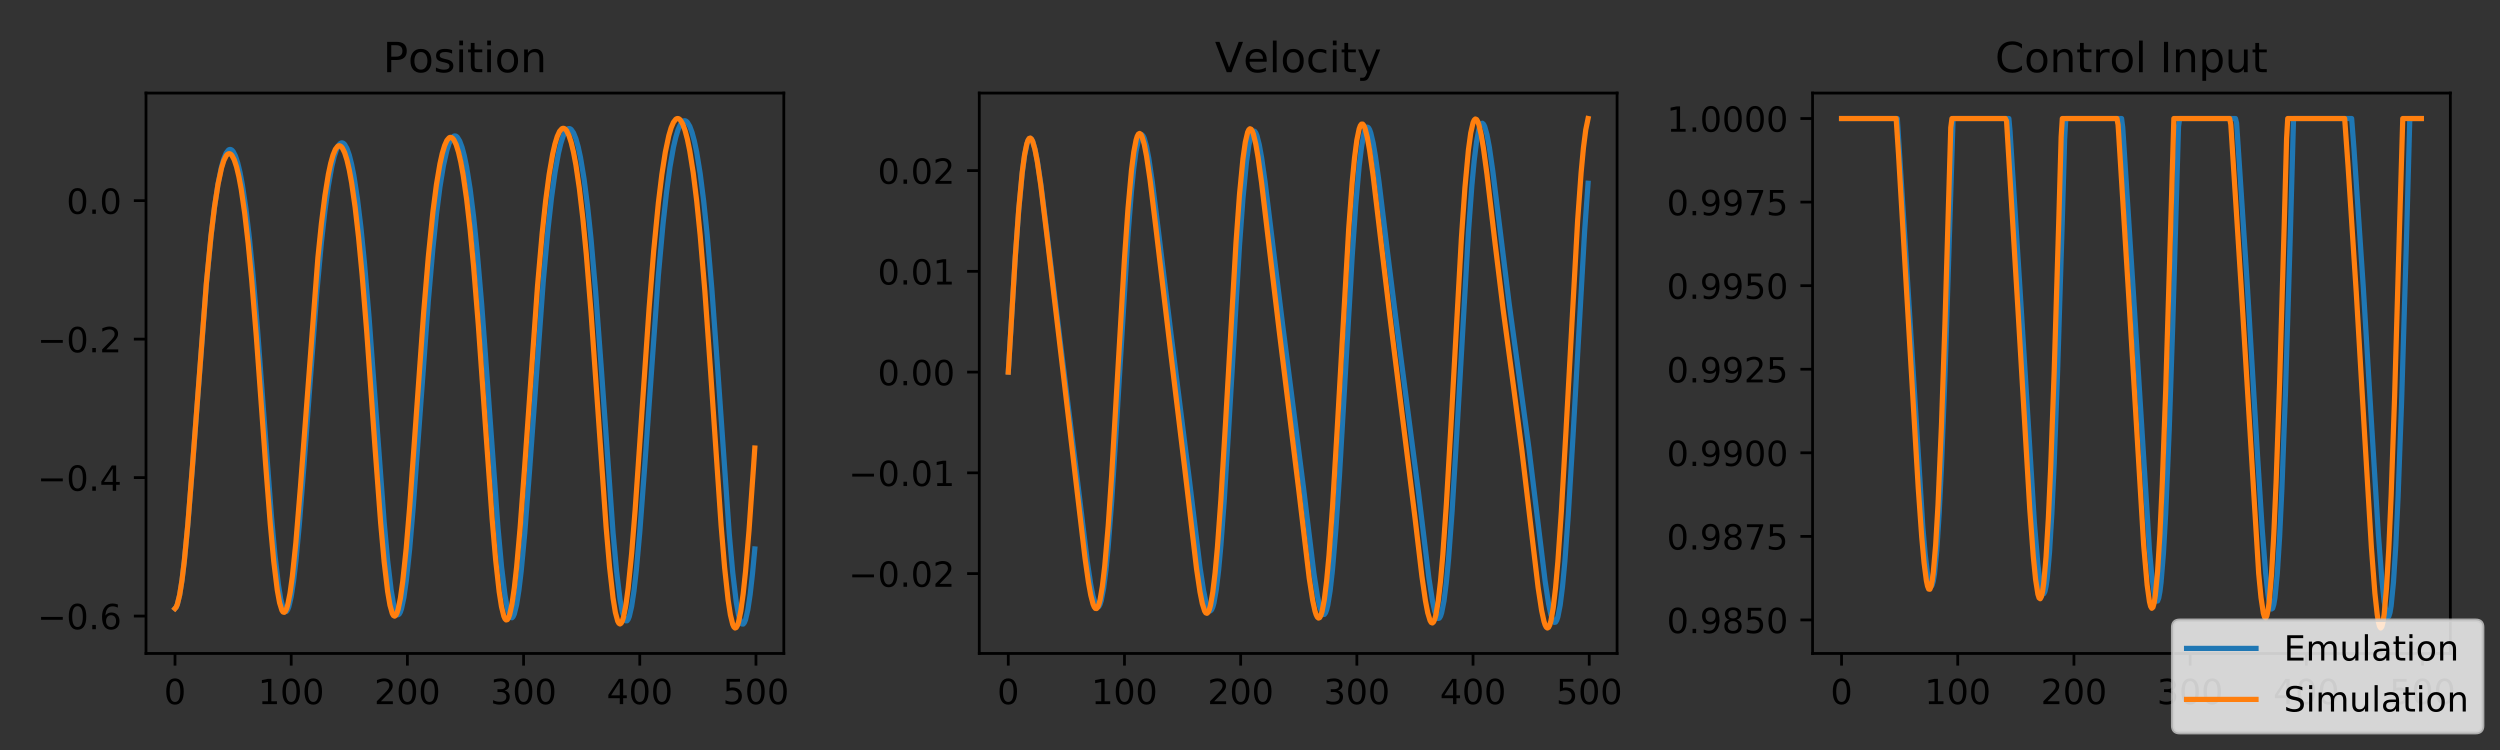 <?xml version="1.0" encoding="utf-8" standalone="no"?>
<!DOCTYPE svg PUBLIC "-//W3C//DTD SVG 1.1//EN"
  "http://www.w3.org/Graphics/SVG/1.1/DTD/svg11.dtd">
<!-- Created with matplotlib (http://matplotlib.org/) -->
<svg height="216pt" version="1.1" viewBox="0 0 720 216" width="720pt" xmlns="http://www.w3.org/2000/svg" xmlns:xlink="http://www.w3.org/1999/xlink">
 <rect x="0" y="0" width="720" height="216" fill="#333333" stroke="none"/>
 <defs>
  <style type="text/css">
*{stroke-linecap:butt;stroke-linejoin:round;}
  </style>
 </defs>
 <g id="figure_1">
  <g id="patch_1">
   <path d="M 0 216 
L 720 216 
L 720 0 
L 0 0 
z
" style="fill:none;"/>
  </g>
  <g id="axes_1">
   <g id="patch_2">
    <path d="M 42.05 188.2 
L 225.733 188.2 
L 225.733 26.8 
L 42.05 26.8 
z
" style="fill:none;"/>
   </g>
   <g id="matplotlib.axis_1">
    <g id="xtick_1">
     <g id="line2d_1">
      <defs>
       <path d="M 0 0 
L 0 3.5 
" id="m85a6bd5f88" style="stroke:#000000;stroke-width:0.8;"/>
      </defs>
      <g>
       <use style="stroke:#000000;stroke-width:0.8;" x="50.399" xlink:href="#m85a6bd5f88" y="188.2"/>
      </g>
     </g>
     <g id="text_1">
      <!-- 0 -->
      <defs>
       <path d="M 31.781 66.406 
Q 24.172 66.406 20.328 58.906 
Q 16.5 51.422 16.5 36.375 
Q 16.5 21.391 20.328 13.891 
Q 24.172 6.391 31.781 6.391 
Q 39.453 6.391 43.281 13.891 
Q 47.125 21.391 47.125 36.375 
Q 47.125 51.422 43.281 58.906 
Q 39.453 66.406 31.781 66.406 
z
M 31.781 74.219 
Q 44.047 74.219 50.516 64.516 
Q 56.984 54.828 56.984 36.375 
Q 56.984 17.969 50.516 8.266 
Q 44.047 -1.422 31.781 -1.422 
Q 19.531 -1.422 13.062 8.266 
Q 6.594 17.969 6.594 36.375 
Q 6.594 54.828 13.062 64.516 
Q 19.531 74.219 31.781 74.219 
z
" id="DejaVuSans-30"/>
      </defs>
      <g transform="translate(47.218 202.798)scale(0.1 -0.1)">
       <use xlink:href="#DejaVuSans-30"/>
      </g>
     </g>
    </g>
    <g id="xtick_2">
     <g id="line2d_2">
      <g>
       <use style="stroke:#000000;stroke-width:0.8;" x="83.863" xlink:href="#m85a6bd5f88" y="188.2"/>
      </g>
     </g>
     <g id="text_2">
      <!-- 100 -->
      <defs>
       <path d="M 12.406 8.297 
L 28.516 8.297 
L 28.516 63.922 
L 10.984 60.406 
L 10.984 69.391 
L 28.422 72.906 
L 38.281 72.906 
L 38.281 8.297 
L 54.391 8.297 
L 54.391 0 
L 12.406 0 
z
" id="DejaVuSans-31"/>
      </defs>
      <g transform="translate(74.319 202.798)scale(0.1 -0.1)">
       <use xlink:href="#DejaVuSans-31"/>
       <use x="63.623" xlink:href="#DejaVuSans-30"/>
       <use x="127.246" xlink:href="#DejaVuSans-30"/>
      </g>
     </g>
    </g>
    <g id="xtick_3">
     <g id="line2d_3">
      <g>
       <use style="stroke:#000000;stroke-width:0.8;" x="117.327" xlink:href="#m85a6bd5f88" y="188.2"/>
      </g>
     </g>
     <g id="text_3">
      <!-- 200 -->
      <defs>
       <path d="M 19.188 8.297 
L 53.609 8.297 
L 53.609 0 
L 7.328 0 
L 7.328 8.297 
Q 12.938 14.109 22.625 23.891 
Q 32.328 33.688 34.812 36.531 
Q 39.547 41.844 41.422 45.531 
Q 43.312 49.219 43.312 52.781 
Q 43.312 58.594 39.234 62.25 
Q 35.156 65.922 28.609 65.922 
Q 23.969 65.922 18.812 64.312 
Q 13.672 62.703 7.812 59.422 
L 7.812 69.391 
Q 13.766 71.781 18.938 73 
Q 24.125 74.219 28.422 74.219 
Q 39.75 74.219 46.484 68.547 
Q 53.219 62.891 53.219 53.422 
Q 53.219 48.922 51.531 44.891 
Q 49.859 40.875 45.406 35.406 
Q 44.188 33.984 37.641 27.219 
Q 31.109 20.453 19.188 8.297 
z
" id="DejaVuSans-32"/>
      </defs>
      <g transform="translate(107.783 202.798)scale(0.1 -0.1)">
       <use xlink:href="#DejaVuSans-32"/>
       <use x="63.623" xlink:href="#DejaVuSans-30"/>
       <use x="127.246" xlink:href="#DejaVuSans-30"/>
      </g>
     </g>
    </g>
    <g id="xtick_4">
     <g id="line2d_4">
      <g>
       <use style="stroke:#000000;stroke-width:0.8;" x="150.791" xlink:href="#m85a6bd5f88" y="188.2"/>
      </g>
     </g>
     <g id="text_4">
      <!-- 300 -->
      <defs>
       <path d="M 40.578 39.312 
Q 47.656 37.797 51.625 33 
Q 55.609 28.219 55.609 21.188 
Q 55.609 10.406 48.188 4.484 
Q 40.766 -1.422 27.094 -1.422 
Q 22.516 -1.422 17.656 -0.516 
Q 12.797 0.391 7.625 2.203 
L 7.625 11.719 
Q 11.719 9.328 16.594 8.109 
Q 21.484 6.891 26.812 6.891 
Q 36.078 6.891 40.938 10.547 
Q 45.797 14.203 45.797 21.188 
Q 45.797 27.641 41.281 31.266 
Q 36.766 34.906 28.719 34.906 
L 20.219 34.906 
L 20.219 43.016 
L 29.109 43.016 
Q 36.375 43.016 40.234 45.922 
Q 44.094 48.828 44.094 54.297 
Q 44.094 59.906 40.109 62.906 
Q 36.141 65.922 28.719 65.922 
Q 24.656 65.922 20.016 65.031 
Q 15.375 64.156 9.812 62.312 
L 9.812 71.094 
Q 15.438 72.656 20.344 73.438 
Q 25.25 74.219 29.594 74.219 
Q 40.828 74.219 47.359 69.109 
Q 53.906 64.016 53.906 55.328 
Q 53.906 49.266 50.438 45.094 
Q 46.969 40.922 40.578 39.312 
z
" id="DejaVuSans-33"/>
      </defs>
      <g transform="translate(141.247 202.798)scale(0.1 -0.1)">
       <use xlink:href="#DejaVuSans-33"/>
       <use x="63.623" xlink:href="#DejaVuSans-30"/>
       <use x="127.246" xlink:href="#DejaVuSans-30"/>
      </g>
     </g>
    </g>
    <g id="xtick_5">
     <g id="line2d_5">
      <g>
       <use style="stroke:#000000;stroke-width:0.8;" x="184.255" xlink:href="#m85a6bd5f88" y="188.2"/>
      </g>
     </g>
     <g id="text_5">
      <!-- 400 -->
      <defs>
       <path d="M 37.797 64.312 
L 12.891 25.391 
L 37.797 25.391 
z
M 35.203 72.906 
L 47.609 72.906 
L 47.609 25.391 
L 58.016 25.391 
L 58.016 17.188 
L 47.609 17.188 
L 47.609 0 
L 37.797 0 
L 37.797 17.188 
L 4.891 17.188 
L 4.891 26.703 
z
" id="DejaVuSans-34"/>
      </defs>
      <g transform="translate(174.711 202.798)scale(0.1 -0.1)">
       <use xlink:href="#DejaVuSans-34"/>
       <use x="63.623" xlink:href="#DejaVuSans-30"/>
       <use x="127.246" xlink:href="#DejaVuSans-30"/>
      </g>
     </g>
    </g>
    <g id="xtick_6">
     <g id="line2d_6">
      <g>
       <use style="stroke:#000000;stroke-width:0.8;" x="217.719" xlink:href="#m85a6bd5f88" y="188.2"/>
      </g>
     </g>
     <g id="text_6">
      <!-- 500 -->
      <defs>
       <path d="M 10.797 72.906 
L 49.516 72.906 
L 49.516 64.594 
L 19.828 64.594 
L 19.828 46.734 
Q 21.969 47.469 24.109 47.828 
Q 26.266 48.188 28.422 48.188 
Q 40.625 48.188 47.75 41.5 
Q 54.891 34.812 54.891 23.391 
Q 54.891 11.625 47.562 5.094 
Q 40.234 -1.422 26.906 -1.422 
Q 22.312 -1.422 17.547 -0.641 
Q 12.797 0.141 7.719 1.703 
L 7.719 11.625 
Q 12.109 9.234 16.797 8.062 
Q 21.484 6.891 26.703 6.891 
Q 35.156 6.891 40.078 11.328 
Q 45.016 15.766 45.016 23.391 
Q 45.016 31 40.078 35.438 
Q 35.156 39.891 26.703 39.891 
Q 22.75 39.891 18.812 39.016 
Q 14.891 38.141 10.797 36.281 
z
" id="DejaVuSans-35"/>
      </defs>
      <g transform="translate(208.175 202.798)scale(0.1 -0.1)">
       <use xlink:href="#DejaVuSans-35"/>
       <use x="63.623" xlink:href="#DejaVuSans-30"/>
       <use x="127.246" xlink:href="#DejaVuSans-30"/>
      </g>
     </g>
    </g>
   </g>
   <g id="matplotlib.axis_2">
    <g id="ytick_1">
     <g id="line2d_7">
      <defs>
       <path d="M 0 0 
L -3.5 0 
" id="mce80f7d65c" style="stroke:#000000;stroke-width:0.8;"/>
      </defs>
      <g>
       <use style="stroke:#000000;stroke-width:0.8;" x="42.05" xlink:href="#mce80f7d65c" y="177.421"/>
      </g>
     </g>
     <g id="text_7">
      <!-- −0.6 -->
      <defs>
       <path d="M 10.594 35.5 
L 73.188 35.5 
L 73.188 27.203 
L 10.594 27.203 
z
" id="DejaVuSans-2212"/>
       <path d="M 10.688 12.406 
L 21 12.406 
L 21 0 
L 10.688 0 
z
" id="DejaVuSans-2e"/>
       <path d="M 33.016 40.375 
Q 26.375 40.375 22.484 35.828 
Q 18.609 31.297 18.609 23.391 
Q 18.609 15.531 22.484 10.953 
Q 26.375 6.391 33.016 6.391 
Q 39.656 6.391 43.531 10.953 
Q 47.406 15.531 47.406 23.391 
Q 47.406 31.297 43.531 35.828 
Q 39.656 40.375 33.016 40.375 
z
M 52.594 71.297 
L 52.594 62.312 
Q 48.875 64.062 45.094 64.984 
Q 41.312 65.922 37.594 65.922 
Q 27.828 65.922 22.672 59.328 
Q 17.531 52.734 16.797 39.406 
Q 19.672 43.656 24.016 45.922 
Q 28.375 48.188 33.594 48.188 
Q 44.578 48.188 50.953 41.516 
Q 57.328 34.859 57.328 23.391 
Q 57.328 12.156 50.688 5.359 
Q 44.047 -1.422 33.016 -1.422 
Q 20.359 -1.422 13.672 8.266 
Q 6.984 17.969 6.984 36.375 
Q 6.984 53.656 15.188 63.938 
Q 23.391 74.219 37.203 74.219 
Q 40.922 74.219 44.703 73.484 
Q 48.484 72.75 52.594 71.297 
z
" id="DejaVuSans-36"/>
      </defs>
      <g transform="translate(10.767 181.221)scale(0.1 -0.1)">
       <use xlink:href="#DejaVuSans-2212"/>
       <use x="83.789" xlink:href="#DejaVuSans-30"/>
       <use x="147.412" xlink:href="#DejaVuSans-2e"/>
       <use x="179.199" xlink:href="#DejaVuSans-36"/>
      </g>
     </g>
    </g>
    <g id="ytick_2">
     <g id="line2d_8">
      <g>
       <use style="stroke:#000000;stroke-width:0.8;" x="42.05" xlink:href="#mce80f7d65c" y="137.542"/>
      </g>
     </g>
     <g id="text_8">
      <!-- −0.4 -->
      <g transform="translate(10.767 141.342)scale(0.1 -0.1)">
       <use xlink:href="#DejaVuSans-2212"/>
       <use x="83.789" xlink:href="#DejaVuSans-30"/>
       <use x="147.412" xlink:href="#DejaVuSans-2e"/>
       <use x="179.199" xlink:href="#DejaVuSans-34"/>
      </g>
     </g>
    </g>
    <g id="ytick_3">
     <g id="line2d_9">
      <g>
       <use style="stroke:#000000;stroke-width:0.8;" x="42.05" xlink:href="#mce80f7d65c" y="97.663"/>
      </g>
     </g>
     <g id="text_9">
      <!-- −0.2 -->
      <g transform="translate(10.767 101.463)scale(0.1 -0.1)">
       <use xlink:href="#DejaVuSans-2212"/>
       <use x="83.789" xlink:href="#DejaVuSans-30"/>
       <use x="147.412" xlink:href="#DejaVuSans-2e"/>
       <use x="179.199" xlink:href="#DejaVuSans-32"/>
      </g>
     </g>
    </g>
    <g id="ytick_4">
     <g id="line2d_10">
      <g>
       <use style="stroke:#000000;stroke-width:0.8;" x="42.05" xlink:href="#mce80f7d65c" y="57.785"/>
      </g>
     </g>
     <g id="text_10">
      <!-- 0.0 -->
      <g transform="translate(19.147 61.584)scale(0.1 -0.1)">
       <use xlink:href="#DejaVuSans-30"/>
       <use x="63.623" xlink:href="#DejaVuSans-2e"/>
       <use x="95.41" xlink:href="#DejaVuSans-30"/>
      </g>
     </g>
    </g>
   </g>
   <g id="line2d_11">
    <path clip-path="url(#p7e28afdf21)" d="M 50.399 175.254 
L 50.734 174.861 
L 51.069 174.078 
L 51.738 171.371 
L 52.407 167.213 
L 53.076 161.727 
L 54.08 151.357 
L 55.419 134.639 
L 59.434 81.918 
L 60.773 68.1 
L 61.777 59.684 
L 62.781 53.006 
L 63.785 48.06 
L 64.454 45.707 
L 65.123 44.096 
L 65.793 43.215 
L 66.127 43.046 
L 66.462 43.057 
L 66.797 43.25 
L 67.131 43.623 
L 67.8 44.916 
L 68.47 46.945 
L 69.139 49.722 
L 69.808 53.26 
L 70.812 60.017 
L 71.816 68.525 
L 72.82 78.738 
L 74.159 94.737 
L 76.166 121.983 
L 78.174 148.667 
L 79.178 159.795 
L 80.182 168.427 
L 80.851 172.511 
L 81.521 175.11 
L 81.855 175.828 
L 82.19 176.149 
L 82.525 176.072 
L 82.859 175.596 
L 83.194 174.726 
L 83.863 171.83 
L 84.532 167.47 
L 85.202 161.774 
L 86.206 151.09 
L 87.544 133.984 
L 91.225 84.468 
L 92.564 69.844 
L 93.568 60.795 
L 94.572 53.482 
L 95.576 47.901 
L 96.245 45.125 
L 96.914 43.088 
L 97.583 41.774 
L 97.918 41.385 
L 98.253 41.174 
L 98.587 41.14 
L 98.922 41.283 
L 99.257 41.603 
L 99.926 42.781 
L 100.595 44.682 
L 101.264 47.32 
L 101.934 50.708 
L 102.938 57.228 
L 103.941 65.499 
L 104.945 75.498 
L 106.284 91.311 
L 108.292 118.696 
L 110.634 150.342 
L 111.638 161.422 
L 112.642 169.901 
L 113.311 173.828 
L 113.981 176.233 
L 114.315 176.84 
L 114.65 177.044 
L 114.985 176.844 
L 115.319 176.239 
L 115.654 175.235 
L 116.323 172.061 
L 116.992 167.417 
L 117.996 158.002 
L 119 146.197 
L 120.673 123.373 
L 123.351 86.757 
L 124.689 71.407 
L 125.693 61.786 
L 126.697 53.896 
L 127.701 47.74 
L 128.705 43.278 
L 129.374 41.215 
L 130.043 39.86 
L 130.713 39.204 
L 131.047 39.136 
L 131.382 39.242 
L 131.717 39.521 
L 132.386 40.604 
L 133.055 42.395 
L 133.724 44.909 
L 134.394 48.161 
L 135.398 54.46 
L 136.401 62.503 
L 137.405 72.29 
L 138.744 87.899 
L 140.417 110.585 
L 143.429 152.09 
L 144.433 163.101 
L 145.437 171.404 
L 146.106 175.156 
L 146.775 177.349 
L 147.11 177.838 
L 147.445 177.916 
L 147.779 177.583 
L 148.114 176.841 
L 148.783 174.155 
L 149.452 169.936 
L 150.122 164.31 
L 151.126 153.596 
L 152.464 136.193 
L 156.48 80.792 
L 157.818 66.107 
L 158.822 57.062 
L 159.826 49.757 
L 160.83 44.164 
L 161.499 41.356 
L 162.169 39.257 
L 162.838 37.852 
L 163.507 37.129 
L 163.842 37.021 
L 164.176 37.082 
L 164.511 37.312 
L 165.18 38.282 
L 165.85 39.941 
L 166.519 42.305 
L 167.188 45.392 
L 168.192 51.419 
L 169.196 59.174 
L 170.2 68.681 
L 171.539 83.986 
L 173.212 106.577 
L 176.558 153.412 
L 177.562 164.435 
L 178.566 172.662 
L 179.235 176.319 
L 179.905 178.382 
L 180.239 178.795 
L 180.574 178.791 
L 180.908 178.369 
L 181.243 177.532 
L 181.912 174.642 
L 182.582 170.206 
L 183.251 164.355 
L 184.255 153.304 
L 185.593 135.485 
L 189.609 79.332 
L 190.948 64.539 
L 191.952 55.429 
L 192.955 48.056 
L 193.959 42.381 
L 194.629 39.501 
L 195.298 37.316 
L 195.967 35.808 
L 196.636 34.963 
L 196.971 34.787 
L 197.306 34.775 
L 197.64 34.927 
L 197.975 35.242 
L 198.644 36.37 
L 199.314 38.169 
L 199.983 40.658 
L 200.652 43.858 
L 201.656 50.042 
L 202.66 57.944 
L 203.664 67.599 
L 205.002 83.116 
L 206.676 106.029 
L 210.022 153.663 
L 211.026 164.916 
L 212.03 173.343 
L 212.699 177.109 
L 213.368 179.259 
L 213.703 179.707 
L 214.038 179.731 
L 214.372 179.33 
L 214.707 178.508 
L 215.376 175.626 
L 216.046 171.169 
L 216.715 165.27 
L 217.384 158.099 
L 217.384 158.099 
" style="fill:none;stroke:#1f77b4;stroke-linecap:square;stroke-width:1.5;"/>
   </g>
   <g id="line2d_12">
    <path clip-path="url(#p7e28afdf21)" d="M 50.399 175.254 
L 50.734 174.857 
L 51.069 174.067 
L 51.738 171.333 
L 52.407 167.131 
L 53.076 161.588 
L 54.08 151.129 
L 55.419 134.301 
L 59.434 81.524 
L 60.773 67.838 
L 61.777 59.581 
L 62.781 53.113 
L 63.785 48.427 
L 64.454 46.277 
L 65.123 44.896 
L 65.458 44.49 
L 65.793 44.274 
L 66.127 44.248 
L 66.462 44.41 
L 66.797 44.762 
L 67.466 46.037 
L 68.135 48.081 
L 68.804 50.906 
L 69.474 54.523 
L 70.478 61.453 
L 71.481 70.186 
L 72.485 80.652 
L 73.824 96.965 
L 76.501 133.743 
L 77.84 150.932 
L 78.844 161.717 
L 79.847 169.883 
L 80.517 173.588 
L 81.186 175.766 
L 81.521 176.259 
L 81.855 176.349 
L 82.19 176.035 
L 82.525 175.318 
L 82.859 174.204 
L 83.529 170.821 
L 84.198 165.987 
L 85.202 156.339 
L 86.54 140.051 
L 91.56 74.157 
L 92.564 64.392 
L 93.568 56.393 
L 94.572 50.184 
L 95.241 47.027 
L 95.91 44.642 
L 96.579 43.015 
L 97.249 42.138 
L 97.583 41.978 
L 97.918 42.003 
L 98.253 42.214 
L 98.587 42.61 
L 99.257 43.965 
L 99.926 46.078 
L 100.595 48.962 
L 101.264 52.631 
L 102.268 59.634 
L 103.272 68.445 
L 104.276 79.01 
L 105.615 95.513 
L 107.957 128.264 
L 109.63 150.627 
L 110.634 161.795 
L 111.638 170.338 
L 112.307 174.281 
L 112.977 176.676 
L 113.311 177.269 
L 113.646 177.45 
L 113.981 177.22 
L 114.315 176.578 
L 114.65 175.53 
L 115.319 172.25 
L 115.988 167.475 
L 116.992 157.833 
L 117.996 145.805 
L 119.67 122.641 
L 122.012 90.017 
L 123.351 74.009 
L 124.689 60.919 
L 125.693 53.174 
L 126.697 47.21 
L 127.366 44.203 
L 128.035 41.952 
L 128.705 40.442 
L 129.374 39.663 
L 129.709 39.545 
L 130.043 39.608 
L 130.378 39.852 
L 130.713 40.277 
L 131.382 41.677 
L 132.051 43.819 
L 132.72 46.72 
L 133.39 50.395 
L 134.394 57.398 
L 135.398 66.211 
L 136.401 76.8 
L 137.74 93.407 
L 139.748 121.82 
L 141.756 149.714 
L 142.76 161.374 
L 143.764 170.44 
L 144.433 174.729 
L 145.102 177.459 
L 145.437 178.211 
L 145.771 178.545 
L 146.106 178.459 
L 146.441 177.953 
L 146.775 177.031 
L 147.445 173.969 
L 148.114 169.361 
L 148.783 163.345 
L 149.787 152.083 
L 151.126 134.096 
L 154.807 82.353 
L 156.145 67.177 
L 157.149 57.806 
L 158.153 50.225 
L 159.157 44.407 
L 159.826 41.479 
L 160.495 39.289 
L 161.165 37.82 
L 161.834 37.06 
L 162.169 36.943 
L 162.503 37.002 
L 162.838 37.235 
L 163.173 37.645 
L 163.842 38.997 
L 164.511 41.07 
L 165.18 43.883 
L 165.85 47.455 
L 166.854 54.281 
L 167.858 62.912 
L 168.861 73.341 
L 170.2 89.837 
L 171.873 113.544 
L 174.55 151.694 
L 175.554 163.332 
L 176.558 172.245 
L 177.227 176.365 
L 177.897 178.876 
L 178.231 179.503 
L 178.566 179.703 
L 178.901 179.474 
L 179.235 178.817 
L 179.57 177.738 
L 180.239 174.348 
L 180.908 169.401 
L 181.912 159.395 
L 182.916 146.898 
L 184.589 122.813 
L 186.932 88.873 
L 188.27 72.186 
L 189.609 58.465 
L 190.613 50.254 
L 191.617 43.807 
L 192.621 39.054 
L 193.29 36.789 
L 193.959 35.224 
L 194.629 34.342 
L 194.963 34.155 
L 195.298 34.136 
L 195.633 34.286 
L 195.967 34.604 
L 196.636 35.75 
L 197.306 37.588 
L 197.975 40.136 
L 198.644 43.417 
L 199.648 49.766 
L 200.652 57.893 
L 201.656 67.831 
L 202.995 83.796 
L 204.668 107.292 
L 207.68 151.355 
L 208.683 163.4 
L 209.687 172.715 
L 210.357 177.088 
L 211.026 179.832 
L 211.361 180.565 
L 211.695 180.864 
L 212.03 180.725 
L 212.365 180.15 
L 212.699 179.143 
L 213.368 175.865 
L 214.038 170.986 
L 214.707 164.65 
L 215.711 152.839 
L 217.049 134.049 
L 217.384 129.03 
L 217.384 129.03 
" style="fill:none;stroke:#ff7f0e;stroke-linecap:square;stroke-width:1.5;"/>
   </g>
   <g id="patch_3">
    <path d="M 42.05 188.2 
L 42.05 26.8 
" style="fill:none;stroke:#000000;stroke-linecap:square;stroke-linejoin:miter;stroke-width:0.8;"/>
   </g>
   <g id="patch_4">
    <path d="M 225.733 188.2 
L 225.733 26.8 
" style="fill:none;stroke:#000000;stroke-linecap:square;stroke-linejoin:miter;stroke-width:0.8;"/>
   </g>
   <g id="patch_5">
    <path d="M 42.05 188.2 
L 225.733 188.2 
" style="fill:none;stroke:#000000;stroke-linecap:square;stroke-linejoin:miter;stroke-width:0.8;"/>
   </g>
   <g id="patch_6">
    <path d="M 42.05 26.8 
L 225.733 26.8 
" style="fill:none;stroke:#000000;stroke-linecap:square;stroke-linejoin:miter;stroke-width:0.8;"/>
   </g>
   <g id="text_11">
    <!-- Position -->
    <defs>
     <path d="M 19.672 64.797 
L 19.672 37.406 
L 32.078 37.406 
Q 38.969 37.406 42.719 40.969 
Q 46.484 44.531 46.484 51.125 
Q 46.484 57.672 42.719 61.234 
Q 38.969 64.797 32.078 64.797 
z
M 9.812 72.906 
L 32.078 72.906 
Q 44.344 72.906 50.609 67.359 
Q 56.891 61.812 56.891 51.125 
Q 56.891 40.328 50.609 34.812 
Q 44.344 29.297 32.078 29.297 
L 19.672 29.297 
L 19.672 0 
L 9.812 0 
z
" id="DejaVuSans-50"/>
     <path d="M 30.609 48.391 
Q 23.391 48.391 19.188 42.75 
Q 14.984 37.109 14.984 27.297 
Q 14.984 17.484 19.156 11.844 
Q 23.344 6.203 30.609 6.203 
Q 37.797 6.203 41.984 11.859 
Q 46.188 17.531 46.188 27.297 
Q 46.188 37.016 41.984 42.703 
Q 37.797 48.391 30.609 48.391 
z
M 30.609 56 
Q 42.328 56 49.016 48.375 
Q 55.719 40.766 55.719 27.297 
Q 55.719 13.875 49.016 6.219 
Q 42.328 -1.422 30.609 -1.422 
Q 18.844 -1.422 12.172 6.219 
Q 5.516 13.875 5.516 27.297 
Q 5.516 40.766 12.172 48.375 
Q 18.844 56 30.609 56 
z
" id="DejaVuSans-6f"/>
     <path d="M 44.281 53.078 
L 44.281 44.578 
Q 40.484 46.531 36.375 47.5 
Q 32.281 48.484 27.875 48.484 
Q 21.188 48.484 17.844 46.438 
Q 14.5 44.391 14.5 40.281 
Q 14.5 37.156 16.891 35.375 
Q 19.281 33.594 26.516 31.984 
L 29.594 31.297 
Q 39.156 29.25 43.188 25.516 
Q 47.219 21.781 47.219 15.094 
Q 47.219 7.469 41.188 3.016 
Q 35.156 -1.422 24.609 -1.422 
Q 20.219 -1.422 15.453 -0.562 
Q 10.688 0.297 5.422 2 
L 5.422 11.281 
Q 10.406 8.688 15.234 7.391 
Q 20.062 6.109 24.812 6.109 
Q 31.156 6.109 34.562 8.281 
Q 37.984 10.453 37.984 14.406 
Q 37.984 18.062 35.516 20.016 
Q 33.062 21.969 24.703 23.781 
L 21.578 24.516 
Q 13.234 26.266 9.516 29.906 
Q 5.812 33.547 5.812 39.891 
Q 5.812 47.609 11.281 51.797 
Q 16.75 56 26.812 56 
Q 31.781 56 36.172 55.266 
Q 40.578 54.547 44.281 53.078 
z
" id="DejaVuSans-73"/>
     <path d="M 9.422 54.688 
L 18.406 54.688 
L 18.406 0 
L 9.422 0 
z
M 9.422 75.984 
L 18.406 75.984 
L 18.406 64.594 
L 9.422 64.594 
z
" id="DejaVuSans-69"/>
     <path d="M 18.312 70.219 
L 18.312 54.688 
L 36.812 54.688 
L 36.812 47.703 
L 18.312 47.703 
L 18.312 18.016 
Q 18.312 11.328 20.141 9.422 
Q 21.969 7.516 27.594 7.516 
L 36.812 7.516 
L 36.812 0 
L 27.594 0 
Q 17.188 0 13.234 3.875 
Q 9.281 7.766 9.281 18.016 
L 9.281 47.703 
L 2.688 47.703 
L 2.688 54.688 
L 9.281 54.688 
L 9.281 70.219 
z
" id="DejaVuSans-74"/>
     <path d="M 54.891 33.016 
L 54.891 0 
L 45.906 0 
L 45.906 32.719 
Q 45.906 40.484 42.875 44.328 
Q 39.844 48.188 33.797 48.188 
Q 26.516 48.188 22.312 43.547 
Q 18.109 38.922 18.109 30.906 
L 18.109 0 
L 9.078 0 
L 9.078 54.688 
L 18.109 54.688 
L 18.109 46.188 
Q 21.344 51.125 25.703 53.562 
Q 30.078 56 35.797 56 
Q 45.219 56 50.047 50.172 
Q 54.891 44.344 54.891 33.016 
z
" id="DejaVuSans-6e"/>
    </defs>
    <g transform="translate(110.32 20.8)scale(0.12 -0.12)">
     <use xlink:href="#DejaVuSans-50"/>
     <use x="60.256" xlink:href="#DejaVuSans-6f"/>
     <use x="121.438" xlink:href="#DejaVuSans-73"/>
     <use x="173.537" xlink:href="#DejaVuSans-69"/>
     <use x="201.32" xlink:href="#DejaVuSans-74"/>
     <use x="240.529" xlink:href="#DejaVuSans-69"/>
     <use x="268.312" xlink:href="#DejaVuSans-6f"/>
     <use x="329.494" xlink:href="#DejaVuSans-6e"/>
    </g>
   </g>
  </g>
  <g id="axes_2">
   <g id="patch_7">
    <path d="M 282.033 188.2 
L 465.717 188.2 
L 465.717 26.8 
L 282.033 26.8 
z
" style="fill:none;"/>
   </g>
   <g id="matplotlib.axis_3">
    <g id="xtick_7">
     <g id="line2d_13">
      <g>
       <use style="stroke:#000000;stroke-width:0.8;" x="290.383" xlink:href="#m85a6bd5f88" y="188.2"/>
      </g>
     </g>
     <g id="text_12">
      <!-- 0 -->
      <g transform="translate(287.201 202.798)scale(0.1 -0.1)">
       <use xlink:href="#DejaVuSans-30"/>
      </g>
     </g>
    </g>
    <g id="xtick_8">
     <g id="line2d_14">
      <g>
       <use style="stroke:#000000;stroke-width:0.8;" x="323.846" xlink:href="#m85a6bd5f88" y="188.2"/>
      </g>
     </g>
     <g id="text_13">
      <!-- 100 -->
      <g transform="translate(314.303 202.798)scale(0.1 -0.1)">
       <use xlink:href="#DejaVuSans-31"/>
       <use x="63.623" xlink:href="#DejaVuSans-30"/>
       <use x="127.246" xlink:href="#DejaVuSans-30"/>
      </g>
     </g>
    </g>
    <g id="xtick_9">
     <g id="line2d_15">
      <g>
       <use style="stroke:#000000;stroke-width:0.8;" x="357.31" xlink:href="#m85a6bd5f88" y="188.2"/>
      </g>
     </g>
     <g id="text_14">
      <!-- 200 -->
      <g transform="translate(347.767 202.798)scale(0.1 -0.1)">
       <use xlink:href="#DejaVuSans-32"/>
       <use x="63.623" xlink:href="#DejaVuSans-30"/>
       <use x="127.246" xlink:href="#DejaVuSans-30"/>
      </g>
     </g>
    </g>
    <g id="xtick_10">
     <g id="line2d_16">
      <g>
       <use style="stroke:#000000;stroke-width:0.8;" x="390.774" xlink:href="#m85a6bd5f88" y="188.2"/>
      </g>
     </g>
     <g id="text_15">
      <!-- 300 -->
      <g transform="translate(381.231 202.798)scale(0.1 -0.1)">
       <use xlink:href="#DejaVuSans-33"/>
       <use x="63.623" xlink:href="#DejaVuSans-30"/>
       <use x="127.246" xlink:href="#DejaVuSans-30"/>
      </g>
     </g>
    </g>
    <g id="xtick_11">
     <g id="line2d_17">
      <g>
       <use style="stroke:#000000;stroke-width:0.8;" x="424.238" xlink:href="#m85a6bd5f88" y="188.2"/>
      </g>
     </g>
     <g id="text_16">
      <!-- 400 -->
      <g transform="translate(414.694 202.798)scale(0.1 -0.1)">
       <use xlink:href="#DejaVuSans-34"/>
       <use x="63.623" xlink:href="#DejaVuSans-30"/>
       <use x="127.246" xlink:href="#DejaVuSans-30"/>
      </g>
     </g>
    </g>
    <g id="xtick_12">
     <g id="line2d_18">
      <g>
       <use style="stroke:#000000;stroke-width:0.8;" x="457.702" xlink:href="#m85a6bd5f88" y="188.2"/>
      </g>
     </g>
     <g id="text_17">
      <!-- 500 -->
      <g transform="translate(448.158 202.798)scale(0.1 -0.1)">
       <use xlink:href="#DejaVuSans-35"/>
       <use x="63.623" xlink:href="#DejaVuSans-30"/>
       <use x="127.246" xlink:href="#DejaVuSans-30"/>
      </g>
     </g>
    </g>
   </g>
   <g id="matplotlib.axis_4">
    <g id="ytick_5">
     <g id="line2d_19">
      <g>
       <use style="stroke:#000000;stroke-width:0.8;" x="282.033" xlink:href="#mce80f7d65c" y="165.192"/>
      </g>
     </g>
     <g id="text_18">
      <!-- −0.02 -->
      <g transform="translate(244.388 168.991)scale(0.1 -0.1)">
       <use xlink:href="#DejaVuSans-2212"/>
       <use x="83.789" xlink:href="#DejaVuSans-30"/>
       <use x="147.412" xlink:href="#DejaVuSans-2e"/>
       <use x="179.199" xlink:href="#DejaVuSans-30"/>
       <use x="242.822" xlink:href="#DejaVuSans-32"/>
      </g>
     </g>
    </g>
    <g id="ytick_6">
     <g id="line2d_20">
      <g>
       <use style="stroke:#000000;stroke-width:0.8;" x="282.033" xlink:href="#mce80f7d65c" y="136.178"/>
      </g>
     </g>
     <g id="text_19">
      <!-- −0.01 -->
      <g transform="translate(244.388 139.977)scale(0.1 -0.1)">
       <use xlink:href="#DejaVuSans-2212"/>
       <use x="83.789" xlink:href="#DejaVuSans-30"/>
       <use x="147.412" xlink:href="#DejaVuSans-2e"/>
       <use x="179.199" xlink:href="#DejaVuSans-30"/>
       <use x="242.822" xlink:href="#DejaVuSans-31"/>
      </g>
     </g>
    </g>
    <g id="ytick_7">
     <g id="line2d_21">
      <g>
       <use style="stroke:#000000;stroke-width:0.8;" x="282.033" xlink:href="#mce80f7d65c" y="107.163"/>
      </g>
     </g>
     <g id="text_20">
      <!-- 0.00 -->
      <g transform="translate(252.768 110.963)scale(0.1 -0.1)">
       <use xlink:href="#DejaVuSans-30"/>
       <use x="63.623" xlink:href="#DejaVuSans-2e"/>
       <use x="95.41" xlink:href="#DejaVuSans-30"/>
       <use x="159.033" xlink:href="#DejaVuSans-30"/>
      </g>
     </g>
    </g>
    <g id="ytick_8">
     <g id="line2d_22">
      <g>
       <use style="stroke:#000000;stroke-width:0.8;" x="282.033" xlink:href="#mce80f7d65c" y="78.149"/>
      </g>
     </g>
     <g id="text_21">
      <!-- 0.01 -->
      <g transform="translate(252.768 81.948)scale(0.1 -0.1)">
       <use xlink:href="#DejaVuSans-30"/>
       <use x="63.623" xlink:href="#DejaVuSans-2e"/>
       <use x="95.41" xlink:href="#DejaVuSans-30"/>
       <use x="159.033" xlink:href="#DejaVuSans-31"/>
      </g>
     </g>
    </g>
    <g id="ytick_9">
     <g id="line2d_23">
      <g>
       <use style="stroke:#000000;stroke-width:0.8;" x="282.033" xlink:href="#mce80f7d65c" y="49.135"/>
      </g>
     </g>
     <g id="text_22">
      <!-- 0.02 -->
      <g transform="translate(252.768 52.934)scale(0.1 -0.1)">
       <use xlink:href="#DejaVuSans-30"/>
       <use x="63.623" xlink:href="#DejaVuSans-2e"/>
       <use x="95.41" xlink:href="#DejaVuSans-30"/>
       <use x="159.033" xlink:href="#DejaVuSans-32"/>
      </g>
     </g>
    </g>
   </g>
   <g id="line2d_24">
    <path clip-path="url(#pae5ee23e7c)" d="M 290.383 107.163 
L 292.39 74.333 
L 293.394 60.616 
L 294.398 49.963 
L 295.068 44.897 
L 295.737 41.58 
L 296.071 40.58 
L 296.406 40.01 
L 296.741 39.855 
L 297.075 40.096 
L 297.41 40.709 
L 298.079 42.94 
L 298.749 46.305 
L 299.752 52.917 
L 301.426 66.214 
L 305.776 101.836 
L 310.126 136.903 
L 313.138 161.719 
L 314.142 168.405 
L 314.811 171.794 
L 315.48 174.024 
L 315.815 174.625 
L 316.15 174.846 
L 316.484 174.663 
L 316.819 174.056 
L 317.154 173.011 
L 317.823 169.577 
L 318.492 164.364 
L 319.162 157.47 
L 320.165 144.403 
L 321.504 123.291 
L 324.85 67.958 
L 325.854 55.156 
L 326.524 48.479 
L 327.193 43.5 
L 327.862 40.305 
L 328.197 39.376 
L 328.531 38.882 
L 328.866 38.806 
L 329.201 39.128 
L 329.535 39.822 
L 330.205 42.21 
L 330.874 45.716 
L 331.878 52.497 
L 333.551 65.935 
L 337.232 96.063 
L 342.586 138.57 
L 345.598 163.367 
L 346.602 169.964 
L 347.271 173.241 
L 347.94 175.306 
L 348.275 175.805 
L 348.61 175.91 
L 348.944 175.599 
L 349.279 174.852 
L 349.614 173.655 
L 350.283 169.892 
L 350.952 164.328 
L 351.622 157.078 
L 352.625 143.5 
L 353.964 121.813 
L 356.976 70.776 
L 357.98 57.073 
L 358.984 46.665 
L 359.653 41.878 
L 360.322 38.91 
L 360.657 38.104 
L 360.991 37.734 
L 361.326 37.785 
L 361.661 38.231 
L 361.995 39.046 
L 362.665 41.659 
L 363.334 45.359 
L 364.338 52.354 
L 366.346 68.763 
L 369.357 93.216 
L 375.381 140.295 
L 378.393 165.062 
L 379.397 171.554 
L 380.066 174.704 
L 380.735 176.587 
L 381.07 176.974 
L 381.404 176.953 
L 381.739 176.502 
L 382.074 175.603 
L 382.408 174.244 
L 383.078 170.131 
L 383.747 164.197 
L 384.751 152.201 
L 385.755 137.201 
L 387.428 108.321 
L 389.436 73.767 
L 390.44 59.199 
L 391.444 47.787 
L 392.113 42.3 
L 392.782 38.65 
L 393.117 37.52 
L 393.451 36.844 
L 393.786 36.607 
L 394.121 36.789 
L 394.455 37.365 
L 394.79 38.305 
L 395.459 41.148 
L 396.128 45.04 
L 397.132 52.245 
L 399.475 71.588 
L 402.152 92.944 
L 408.51 141.73 
L 411.522 166.507 
L 412.526 172.953 
L 413.195 176.032 
L 413.864 177.804 
L 414.199 178.118 
L 414.534 178.013 
L 414.868 177.467 
L 415.203 176.462 
L 415.872 173.039 
L 416.541 167.737 
L 417.211 160.654 
L 418.215 147.129 
L 419.553 125.147 
L 422.9 66.99 
L 423.904 53.36 
L 424.573 46.195 
L 425.242 40.804 
L 425.911 37.287 
L 426.246 36.235 
L 426.581 35.641 
L 426.915 35.49 
L 427.25 35.76 
L 427.585 36.424 
L 428.254 38.805 
L 428.923 42.358 
L 429.927 49.257 
L 431.6 62.845 
L 434.612 87.267 
L 437.289 106.774 
L 440.301 128.898 
L 442.643 148.101 
L 444.986 167.324 
L 445.99 173.885 
L 446.659 177.048 
L 447.328 178.898 
L 447.663 179.246 
L 447.998 179.17 
L 448.332 178.647 
L 448.667 177.659 
L 449.336 174.247 
L 450.005 168.92 
L 450.675 161.777 
L 451.679 148.1 
L 453.017 125.825 
L 456.364 66.694 
L 457.367 52.771 
L 457.367 52.771 
" style="fill:none;stroke:#1f77b4;stroke-linecap:square;stroke-width:1.5;"/>
   </g>
   <g id="line2d_25">
    <path clip-path="url(#pae5ee23e7c)" d="M 290.383 107.163 
L 292.39 74.025 
L 293.394 60.241 
L 294.398 49.6 
L 295.068 44.583 
L 295.737 41.341 
L 296.071 40.387 
L 296.406 39.867 
L 296.741 39.767 
L 297.075 40.065 
L 297.41 40.738 
L 298.079 43.095 
L 298.749 46.593 
L 299.752 53.417 
L 301.426 67.107 
L 306.445 109.525 
L 310.126 140.776 
L 312.469 160.608 
L 313.473 167.699 
L 314.142 171.412 
L 314.811 174.008 
L 315.146 174.806 
L 315.48 175.231 
L 315.815 175.258 
L 316.15 174.863 
L 316.484 174.031 
L 316.819 172.75 
L 317.488 168.821 
L 318.158 163.104 
L 319.162 151.463 
L 320.165 136.816 
L 321.839 108.47 
L 323.846 74.514 
L 324.85 60.251 
L 325.854 49.132 
L 326.524 43.819 
L 327.193 40.315 
L 327.528 39.246 
L 327.862 38.623 
L 328.197 38.431 
L 328.531 38.65 
L 328.866 39.257 
L 329.535 41.517 
L 330.205 44.959 
L 331.209 51.758 
L 332.882 65.47 
L 337.232 102.133 
L 341.248 135.3 
L 344.594 163.718 
L 345.598 170.487 
L 346.267 173.854 
L 346.937 175.987 
L 347.271 176.509 
L 347.606 176.63 
L 347.94 176.328 
L 348.275 175.581 
L 348.61 174.378 
L 349.279 170.577 
L 349.948 164.942 
L 350.618 157.586 
L 351.622 143.779 
L 352.96 121.691 
L 355.972 69.821 
L 356.976 56.02 
L 357.98 45.643 
L 358.649 40.94 
L 359.318 38.099 
L 359.653 37.369 
L 359.987 37.082 
L 360.322 37.22 
L 360.657 37.758 
L 360.991 38.667 
L 361.661 41.472 
L 362.33 45.365 
L 363.334 52.648 
L 365.342 69.6 
L 368.353 94.843 
L 374.042 141.123 
L 377.054 166.485 
L 378.058 172.962 
L 378.727 176.017 
L 379.062 177.059 
L 379.397 177.733 
L 379.731 178.009 
L 380.066 177.86 
L 380.4 177.265 
L 380.735 176.207 
L 381.404 172.672 
L 382.074 167.251 
L 382.743 160.045 
L 383.747 146.326 
L 385.085 124.092 
L 388.432 65.804 
L 389.436 52.402 
L 390.105 45.46 
L 390.774 40.331 
L 391.444 37.101 
L 391.778 36.195 
L 392.113 35.747 
L 392.447 35.741 
L 392.782 36.15 
L 393.117 36.949 
L 393.786 39.582 
L 394.455 43.363 
L 395.459 50.565 
L 397.467 67.502 
L 400.144 89.904 
L 407.506 149.026 
L 409.514 165.996 
L 410.518 172.971 
L 411.187 176.472 
L 411.857 178.712 
L 412.191 179.271 
L 412.526 179.416 
L 412.86 179.12 
L 413.195 178.362 
L 413.53 177.128 
L 414.199 173.204 
L 414.868 167.364 
L 415.538 159.726 
L 416.541 145.38 
L 417.88 122.423 
L 420.892 68.459 
L 421.896 54.065 
L 422.9 43.229 
L 423.569 38.315 
L 424.238 35.344 
L 424.573 34.579 
L 424.907 34.277 
L 425.242 34.417 
L 425.577 34.972 
L 425.911 35.911 
L 426.581 38.806 
L 427.25 42.811 
L 428.254 50.258 
L 430.596 70.226 
L 432.939 89.397 
L 435.951 111.79 
L 438.293 129.679 
L 440.635 149.505 
L 442.978 169.216 
L 443.982 175.814 
L 444.651 178.912 
L 444.986 179.957 
L 445.32 180.619 
L 445.655 180.864 
L 445.99 180.665 
L 446.324 179.999 
L 446.659 178.849 
L 447.328 175.064 
L 447.998 169.313 
L 448.667 161.709 
L 449.671 147.302 
L 451.009 124.07 
L 454.356 63.559 
L 455.36 49.732 
L 456.029 42.605 
L 456.698 37.378 
L 457.367 34.136 
L 457.367 34.136 
" style="fill:none;stroke:#ff7f0e;stroke-linecap:square;stroke-width:1.5;"/>
   </g>
   <g id="patch_8">
    <path d="M 282.033 188.2 
L 282.033 26.8 
" style="fill:none;stroke:#000000;stroke-linecap:square;stroke-linejoin:miter;stroke-width:0.8;"/>
   </g>
   <g id="patch_9">
    <path d="M 465.717 188.2 
L 465.717 26.8 
" style="fill:none;stroke:#000000;stroke-linecap:square;stroke-linejoin:miter;stroke-width:0.8;"/>
   </g>
   <g id="patch_10">
    <path d="M 282.033 188.2 
L 465.717 188.2 
" style="fill:none;stroke:#000000;stroke-linecap:square;stroke-linejoin:miter;stroke-width:0.8;"/>
   </g>
   <g id="patch_11">
    <path d="M 282.033 26.8 
L 465.717 26.8 
" style="fill:none;stroke:#000000;stroke-linecap:square;stroke-linejoin:miter;stroke-width:0.8;"/>
   </g>
   <g id="text_23">
    <!-- Velocity -->
    <defs>
     <path d="M 28.609 0 
L 0.781 72.906 
L 11.078 72.906 
L 34.188 11.531 
L 57.328 72.906 
L 67.578 72.906 
L 39.797 0 
z
" id="DejaVuSans-56"/>
     <path d="M 56.203 29.594 
L 56.203 25.203 
L 14.891 25.203 
Q 15.484 15.922 20.484 11.062 
Q 25.484 6.203 34.422 6.203 
Q 39.594 6.203 44.453 7.469 
Q 49.312 8.734 54.109 11.281 
L 54.109 2.781 
Q 49.266 0.734 44.188 -0.344 
Q 39.109 -1.422 33.891 -1.422 
Q 20.797 -1.422 13.156 6.188 
Q 5.516 13.812 5.516 26.812 
Q 5.516 40.234 12.766 48.109 
Q 20.016 56 32.328 56 
Q 43.359 56 49.781 48.891 
Q 56.203 41.797 56.203 29.594 
z
M 47.219 32.234 
Q 47.125 39.594 43.094 43.984 
Q 39.062 48.391 32.422 48.391 
Q 24.906 48.391 20.391 44.141 
Q 15.875 39.891 15.188 32.172 
z
" id="DejaVuSans-65"/>
     <path d="M 9.422 75.984 
L 18.406 75.984 
L 18.406 0 
L 9.422 0 
z
" id="DejaVuSans-6c"/>
     <path d="M 48.781 52.594 
L 48.781 44.188 
Q 44.969 46.297 41.141 47.344 
Q 37.312 48.391 33.406 48.391 
Q 24.656 48.391 19.812 42.844 
Q 14.984 37.312 14.984 27.297 
Q 14.984 17.281 19.812 11.734 
Q 24.656 6.203 33.406 6.203 
Q 37.312 6.203 41.141 7.25 
Q 44.969 8.297 48.781 10.406 
L 48.781 2.094 
Q 45.016 0.344 40.984 -0.531 
Q 36.969 -1.422 32.422 -1.422 
Q 20.062 -1.422 12.781 6.344 
Q 5.516 14.109 5.516 27.297 
Q 5.516 40.672 12.859 48.328 
Q 20.219 56 33.016 56 
Q 37.156 56 41.109 55.141 
Q 45.062 54.297 48.781 52.594 
z
" id="DejaVuSans-63"/>
     <path d="M 32.172 -5.078 
Q 28.375 -14.844 24.75 -17.812 
Q 21.141 -20.797 15.094 -20.797 
L 7.906 -20.797 
L 7.906 -13.281 
L 13.188 -13.281 
Q 16.891 -13.281 18.938 -11.516 
Q 21 -9.766 23.484 -3.219 
L 25.094 0.875 
L 2.984 54.688 
L 12.5 54.688 
L 29.594 11.922 
L 46.688 54.688 
L 56.203 54.688 
z
" id="DejaVuSans-79"/>
    </defs>
    <g transform="translate(349.878 20.8)scale(0.12 -0.12)">
     <use xlink:href="#DejaVuSans-56"/>
     <use x="68.299" xlink:href="#DejaVuSans-65"/>
     <use x="129.822" xlink:href="#DejaVuSans-6c"/>
     <use x="157.605" xlink:href="#DejaVuSans-6f"/>
     <use x="218.787" xlink:href="#DejaVuSans-63"/>
     <use x="273.768" xlink:href="#DejaVuSans-69"/>
     <use x="301.551" xlink:href="#DejaVuSans-74"/>
     <use x="340.76" xlink:href="#DejaVuSans-79"/>
    </g>
   </g>
  </g>
  <g id="axes_3">
   <g id="patch_12">
    <path d="M 522.017 188.2 
L 705.7 188.2 
L 705.7 26.8 
L 522.017 26.8 
z
" style="fill:none;"/>
   </g>
   <g id="matplotlib.axis_5">
    <g id="xtick_13">
     <g id="line2d_26">
      <g>
       <use style="stroke:#000000;stroke-width:0.8;" x="530.366" xlink:href="#m85a6bd5f88" y="188.2"/>
      </g>
     </g>
     <g id="text_24">
      <!-- 0 -->
      <g transform="translate(527.185 202.798)scale(0.1 -0.1)">
       <use xlink:href="#DejaVuSans-30"/>
      </g>
     </g>
    </g>
    <g id="xtick_14">
     <g id="line2d_27">
      <g>
       <use style="stroke:#000000;stroke-width:0.8;" x="563.83" xlink:href="#m85a6bd5f88" y="188.2"/>
      </g>
     </g>
     <g id="text_25">
      <!-- 100 -->
      <g transform="translate(554.286 202.798)scale(0.1 -0.1)">
       <use xlink:href="#DejaVuSans-31"/>
       <use x="63.623" xlink:href="#DejaVuSans-30"/>
       <use x="127.246" xlink:href="#DejaVuSans-30"/>
      </g>
     </g>
    </g>
    <g id="xtick_15">
     <g id="line2d_28">
      <g>
       <use style="stroke:#000000;stroke-width:0.8;" x="597.294" xlink:href="#m85a6bd5f88" y="188.2"/>
      </g>
     </g>
     <g id="text_26">
      <!-- 200 -->
      <g transform="translate(587.75 202.798)scale(0.1 -0.1)">
       <use xlink:href="#DejaVuSans-32"/>
       <use x="63.623" xlink:href="#DejaVuSans-30"/>
       <use x="127.246" xlink:href="#DejaVuSans-30"/>
      </g>
     </g>
    </g>
    <g id="xtick_16">
     <g id="line2d_29">
      <g>
       <use style="stroke:#000000;stroke-width:0.8;" x="630.758" xlink:href="#m85a6bd5f88" y="188.2"/>
      </g>
     </g>
     <g id="text_27">
      <!-- 300 -->
      <g transform="translate(621.214 202.798)scale(0.1 -0.1)">
       <use xlink:href="#DejaVuSans-33"/>
       <use x="63.623" xlink:href="#DejaVuSans-30"/>
       <use x="127.246" xlink:href="#DejaVuSans-30"/>
      </g>
     </g>
    </g>
    <g id="xtick_17">
     <g id="line2d_30">
      <g>
       <use style="stroke:#000000;stroke-width:0.8;" x="664.221" xlink:href="#m85a6bd5f88" y="188.2"/>
      </g>
     </g>
     <g id="text_28">
      <!-- 400 -->
      <g transform="translate(654.678 202.798)scale(0.1 -0.1)">
       <use xlink:href="#DejaVuSans-34"/>
       <use x="63.623" xlink:href="#DejaVuSans-30"/>
       <use x="127.246" xlink:href="#DejaVuSans-30"/>
      </g>
     </g>
    </g>
    <g id="xtick_18">
     <g id="line2d_31">
      <g>
       <use style="stroke:#000000;stroke-width:0.8;" x="697.685" xlink:href="#m85a6bd5f88" y="188.2"/>
      </g>
     </g>
     <g id="text_29">
      <!-- 500 -->
      <g transform="translate(688.142 202.798)scale(0.1 -0.1)">
       <use xlink:href="#DejaVuSans-35"/>
       <use x="63.623" xlink:href="#DejaVuSans-30"/>
       <use x="127.246" xlink:href="#DejaVuSans-30"/>
      </g>
     </g>
    </g>
   </g>
   <g id="matplotlib.axis_6">
    <g id="ytick_10">
     <g id="line2d_32">
      <g>
       <use style="stroke:#000000;stroke-width:0.8;" x="522.017" xlink:href="#mce80f7d65c" y="178.545"/>
      </g>
     </g>
     <g id="text_30">
      <!-- 0.9850 -->
      <defs>
       <path d="M 10.984 1.516 
L 10.984 10.5 
Q 14.703 8.734 18.5 7.812 
Q 22.312 6.891 25.984 6.891 
Q 35.75 6.891 40.891 13.453 
Q 46.047 20.016 46.781 33.406 
Q 43.953 29.203 39.594 26.953 
Q 35.25 24.703 29.984 24.703 
Q 19.047 24.703 12.672 31.312 
Q 6.297 37.938 6.297 49.422 
Q 6.297 60.641 12.938 67.422 
Q 19.578 74.219 30.609 74.219 
Q 43.266 74.219 49.922 64.516 
Q 56.594 54.828 56.594 36.375 
Q 56.594 19.141 48.406 8.859 
Q 40.234 -1.422 26.422 -1.422 
Q 22.703 -1.422 18.891 -0.688 
Q 15.094 0.047 10.984 1.516 
z
M 30.609 32.422 
Q 37.25 32.422 41.125 36.953 
Q 45.016 41.5 45.016 49.422 
Q 45.016 57.281 41.125 61.844 
Q 37.25 66.406 30.609 66.406 
Q 23.969 66.406 20.094 61.844 
Q 16.219 57.281 16.219 49.422 
Q 16.219 41.5 20.094 36.953 
Q 23.969 32.422 30.609 32.422 
z
" id="DejaVuSans-39"/>
       <path d="M 31.781 34.625 
Q 24.75 34.625 20.719 30.859 
Q 16.703 27.094 16.703 20.516 
Q 16.703 13.922 20.719 10.156 
Q 24.75 6.391 31.781 6.391 
Q 38.812 6.391 42.859 10.172 
Q 46.922 13.969 46.922 20.516 
Q 46.922 27.094 42.891 30.859 
Q 38.875 34.625 31.781 34.625 
z
M 21.922 38.812 
Q 15.578 40.375 12.031 44.719 
Q 8.5 49.078 8.5 55.328 
Q 8.5 64.062 14.719 69.141 
Q 20.953 74.219 31.781 74.219 
Q 42.672 74.219 48.875 69.141 
Q 55.078 64.062 55.078 55.328 
Q 55.078 49.078 51.531 44.719 
Q 48 40.375 41.703 38.812 
Q 48.828 37.156 52.797 32.312 
Q 56.781 27.484 56.781 20.516 
Q 56.781 9.906 50.312 4.234 
Q 43.844 -1.422 31.781 -1.422 
Q 19.734 -1.422 13.25 4.234 
Q 6.781 9.906 6.781 20.516 
Q 6.781 27.484 10.781 32.312 
Q 14.797 37.156 21.922 38.812 
z
M 18.312 54.391 
Q 18.312 48.734 21.844 45.562 
Q 25.391 42.391 31.781 42.391 
Q 38.141 42.391 41.719 45.562 
Q 45.312 48.734 45.312 54.391 
Q 45.312 60.062 41.719 63.234 
Q 38.141 66.406 31.781 66.406 
Q 25.391 66.406 21.844 63.234 
Q 18.312 60.062 18.312 54.391 
z
" id="DejaVuSans-38"/>
      </defs>
      <g transform="translate(480.026 182.344)scale(0.1 -0.1)">
       <use xlink:href="#DejaVuSans-30"/>
       <use x="63.623" xlink:href="#DejaVuSans-2e"/>
       <use x="95.41" xlink:href="#DejaVuSans-39"/>
       <use x="159.033" xlink:href="#DejaVuSans-38"/>
       <use x="222.656" xlink:href="#DejaVuSans-35"/>
       <use x="286.279" xlink:href="#DejaVuSans-30"/>
      </g>
     </g>
    </g>
    <g id="ytick_11">
     <g id="line2d_33">
      <g>
       <use style="stroke:#000000;stroke-width:0.8;" x="522.017" xlink:href="#mce80f7d65c" y="154.477"/>
      </g>
     </g>
     <g id="text_31">
      <!-- 0.9875 -->
      <defs>
       <path d="M 8.203 72.906 
L 55.078 72.906 
L 55.078 68.703 
L 28.609 0 
L 18.312 0 
L 43.219 64.594 
L 8.203 64.594 
z
" id="DejaVuSans-37"/>
      </defs>
      <g transform="translate(480.026 158.276)scale(0.1 -0.1)">
       <use xlink:href="#DejaVuSans-30"/>
       <use x="63.623" xlink:href="#DejaVuSans-2e"/>
       <use x="95.41" xlink:href="#DejaVuSans-39"/>
       <use x="159.033" xlink:href="#DejaVuSans-38"/>
       <use x="222.656" xlink:href="#DejaVuSans-37"/>
       <use x="286.279" xlink:href="#DejaVuSans-35"/>
      </g>
     </g>
    </g>
    <g id="ytick_12">
     <g id="line2d_34">
      <g>
       <use style="stroke:#000000;stroke-width:0.8;" x="522.017" xlink:href="#mce80f7d65c" y="130.409"/>
      </g>
     </g>
     <g id="text_32">
      <!-- 0.9900 -->
      <g transform="translate(480.026 134.208)scale(0.1 -0.1)">
       <use xlink:href="#DejaVuSans-30"/>
       <use x="63.623" xlink:href="#DejaVuSans-2e"/>
       <use x="95.41" xlink:href="#DejaVuSans-39"/>
       <use x="159.033" xlink:href="#DejaVuSans-39"/>
       <use x="222.656" xlink:href="#DejaVuSans-30"/>
       <use x="286.279" xlink:href="#DejaVuSans-30"/>
      </g>
     </g>
    </g>
    <g id="ytick_13">
     <g id="line2d_35">
      <g>
       <use style="stroke:#000000;stroke-width:0.8;" x="522.017" xlink:href="#mce80f7d65c" y="106.341"/>
      </g>
     </g>
     <g id="text_33">
      <!-- 0.9925 -->
      <g transform="translate(480.026 110.14)scale(0.1 -0.1)">
       <use xlink:href="#DejaVuSans-30"/>
       <use x="63.623" xlink:href="#DejaVuSans-2e"/>
       <use x="95.41" xlink:href="#DejaVuSans-39"/>
       <use x="159.033" xlink:href="#DejaVuSans-39"/>
       <use x="222.656" xlink:href="#DejaVuSans-32"/>
       <use x="286.279" xlink:href="#DejaVuSans-35"/>
      </g>
     </g>
    </g>
    <g id="ytick_14">
     <g id="line2d_36">
      <g>
       <use style="stroke:#000000;stroke-width:0.8;" x="522.017" xlink:href="#mce80f7d65c" y="82.273"/>
      </g>
     </g>
     <g id="text_34">
      <!-- 0.9950 -->
      <g transform="translate(480.026 86.072)scale(0.1 -0.1)">
       <use xlink:href="#DejaVuSans-30"/>
       <use x="63.623" xlink:href="#DejaVuSans-2e"/>
       <use x="95.41" xlink:href="#DejaVuSans-39"/>
       <use x="159.033" xlink:href="#DejaVuSans-39"/>
       <use x="222.656" xlink:href="#DejaVuSans-35"/>
       <use x="286.279" xlink:href="#DejaVuSans-30"/>
      </g>
     </g>
    </g>
    <g id="ytick_15">
     <g id="line2d_37">
      <g>
       <use style="stroke:#000000;stroke-width:0.8;" x="522.017" xlink:href="#mce80f7d65c" y="58.205"/>
      </g>
     </g>
     <g id="text_35">
      <!-- 0.9975 -->
      <g transform="translate(480.026 62.004)scale(0.1 -0.1)">
       <use xlink:href="#DejaVuSans-30"/>
       <use x="63.623" xlink:href="#DejaVuSans-2e"/>
       <use x="95.41" xlink:href="#DejaVuSans-39"/>
       <use x="159.033" xlink:href="#DejaVuSans-39"/>
       <use x="222.656" xlink:href="#DejaVuSans-37"/>
       <use x="286.279" xlink:href="#DejaVuSans-35"/>
      </g>
     </g>
    </g>
    <g id="ytick_16">
     <g id="line2d_38">
      <g>
       <use style="stroke:#000000;stroke-width:0.8;" x="522.017" xlink:href="#mce80f7d65c" y="34.136"/>
      </g>
     </g>
     <g id="text_36">
      <!-- 1.0000 -->
      <g transform="translate(480.026 37.936)scale(0.1 -0.1)">
       <use xlink:href="#DejaVuSans-31"/>
       <use x="63.623" xlink:href="#DejaVuSans-2e"/>
       <use x="95.41" xlink:href="#DejaVuSans-30"/>
       <use x="159.033" xlink:href="#DejaVuSans-30"/>
       <use x="222.656" xlink:href="#DejaVuSans-30"/>
       <use x="286.279" xlink:href="#DejaVuSans-30"/>
      </g>
     </g>
    </g>
   </g>
   <g id="line2d_39">
    <path clip-path="url(#p71c46263f1)" d="M 530.366 34.136 
L 546.429 34.136 
L 548.771 71.174 
L 553.791 151.983 
L 554.46 159.69 
L 555.129 165.348 
L 555.464 167.247 
L 555.798 168.443 
L 556.133 168.883 
L 556.468 168.518 
L 556.802 167.311 
L 557.137 165.231 
L 557.806 158.394 
L 558.476 148.015 
L 559.145 134.291 
L 560.149 108.275 
L 561.487 66.244 
L 562.491 34.136 
L 578.554 34.136 
L 578.889 37.817 
L 581.9 85.507 
L 585.916 150.766 
L 586.92 162.693 
L 587.589 168.078 
L 587.924 169.8 
L 588.258 170.793 
L 588.593 171.003 
L 588.928 170.382 
L 589.262 168.895 
L 589.597 166.513 
L 590.266 159.021 
L 590.936 147.943 
L 591.605 133.51 
L 592.609 106.478 
L 593.947 63.302 
L 594.617 40.077 
L 594.951 34.136 
L 611.014 34.136 
L 611.349 36.751 
L 614.36 83.479 
L 619.045 158.421 
L 619.715 165.746 
L 620.384 170.823 
L 620.718 172.35 
L 621.053 173.12 
L 621.388 173.078 
L 621.722 172.18 
L 622.057 170.391 
L 622.392 167.685 
L 623.061 159.497 
L 623.73 147.684 
L 624.734 123.8 
L 625.738 93.938 
L 627.411 36.441 
L 627.746 34.136 
L 643.809 34.136 
L 644.143 35.475 
L 647.155 81.021 
L 650.167 131.19 
L 651.505 152.281 
L 652.509 165.115 
L 653.178 171.245 
L 653.513 173.368 
L 653.848 174.772 
L 654.182 175.397 
L 654.517 175.188 
L 654.852 174.101 
L 655.186 172.1 
L 655.856 165.287 
L 656.525 154.731 
L 657.194 140.63 
L 658.198 113.702 
L 659.537 69.939 
L 660.54 34.136 
L 677.272 34.136 
L 677.942 42.844 
L 680.619 82.635 
L 682.961 121.314 
L 684.969 153.908 
L 685.973 166.971 
L 686.642 173.266 
L 687.312 176.949 
L 687.646 177.642 
L 687.981 177.492 
L 688.316 176.452 
L 688.65 174.485 
L 689.319 167.69 
L 689.989 157.085 
L 690.658 142.865 
L 691.662 115.635 
L 693 71.288 
L 694.004 34.862 
L 694.339 34.136 
L 697.351 34.136 
L 697.351 34.136 
" style="fill:none;stroke:#1f77b4;stroke-linecap:square;stroke-width:1.5;"/>
   </g>
   <g id="line2d_40">
    <path clip-path="url(#p71c46263f1)" d="M 530.366 34.136 
L 546.094 34.136 
L 546.763 44.328 
L 550.11 101.055 
L 552.452 140.538 
L 553.456 154.655 
L 554.125 162.047 
L 554.795 167.215 
L 555.129 168.804 
L 555.464 169.651 
L 555.798 169.703 
L 556.133 168.918 
L 556.468 167.261 
L 556.802 164.71 
L 557.472 156.888 
L 558.141 145.507 
L 559.145 122.33 
L 560.149 93.171 
L 561.822 36.739 
L 562.157 34.136 
L 577.55 34.136 
L 577.885 34.87 
L 581.231 90.152 
L 584.577 146.729 
L 585.581 160.205 
L 586.251 166.909 
L 586.92 171.154 
L 587.255 172.194 
L 587.589 172.436 
L 587.924 171.833 
L 588.258 170.347 
L 588.593 167.952 
L 589.262 160.385 
L 589.932 149.166 
L 590.601 134.521 
L 591.605 107.033 
L 592.943 63.058 
L 593.613 39.399 
L 593.947 34.136 
L 609.675 34.136 
L 610.01 35.958 
L 613.022 84.54 
L 617.372 156.946 
L 618.376 168.473 
L 619.045 173.289 
L 619.38 174.631 
L 619.715 175.179 
L 620.049 174.883 
L 620.384 173.699 
L 620.718 171.593 
L 621.388 164.555 
L 622.057 153.763 
L 622.726 139.416 
L 623.73 112.104 
L 625.069 67.839 
L 626.073 34.136 
L 642.135 34.136 
L 642.47 35.827 
L 645.482 83.087 
L 650.501 165.151 
L 651.171 172.12 
L 651.84 176.579 
L 652.174 177.693 
L 652.509 177.981 
L 652.844 177.392 
L 653.178 175.883 
L 653.513 173.426 
L 654.182 165.615 
L 654.852 153.987 
L 655.521 138.782 
L 656.525 110.22 
L 657.863 64.515 
L 658.533 39.922 
L 658.867 34.136 
L 675.265 34.136 
L 676.269 48.263 
L 678.611 84.357 
L 680.953 124.284 
L 682.961 157.674 
L 683.965 170.81 
L 684.634 176.979 
L 684.969 179.059 
L 685.304 180.376 
L 685.638 180.864 
L 685.973 180.467 
L 686.308 179.141 
L 686.642 176.852 
L 687.312 169.317 
L 687.981 157.869 
L 688.65 142.73 
L 689.654 114.046 
L 690.993 67.795 
L 691.997 34.136 
L 697.351 34.136 
L 697.351 34.136 
" style="fill:none;stroke:#ff7f0e;stroke-linecap:square;stroke-width:1.5;"/>
   </g>
   <g id="patch_13">
    <path d="M 522.017 188.2 
L 522.017 26.8 
" style="fill:none;stroke:#000000;stroke-linecap:square;stroke-linejoin:miter;stroke-width:0.8;"/>
   </g>
   <g id="patch_14">
    <path d="M 705.7 188.2 
L 705.7 26.8 
" style="fill:none;stroke:#000000;stroke-linecap:square;stroke-linejoin:miter;stroke-width:0.8;"/>
   </g>
   <g id="patch_15">
    <path d="M 522.017 188.2 
L 705.7 188.2 
" style="fill:none;stroke:#000000;stroke-linecap:square;stroke-linejoin:miter;stroke-width:0.8;"/>
   </g>
   <g id="patch_16">
    <path d="M 522.017 26.8 
L 705.7 26.8 
" style="fill:none;stroke:#000000;stroke-linecap:square;stroke-linejoin:miter;stroke-width:0.8;"/>
   </g>
   <g id="text_37">
    <!-- Control Input -->
    <defs>
     <path d="M 64.406 67.281 
L 64.406 56.891 
Q 59.422 61.531 53.781 63.812 
Q 48.141 66.109 41.797 66.109 
Q 29.297 66.109 22.656 58.469 
Q 16.016 50.828 16.016 36.375 
Q 16.016 21.969 22.656 14.328 
Q 29.297 6.688 41.797 6.688 
Q 48.141 6.688 53.781 8.984 
Q 59.422 11.281 64.406 15.922 
L 64.406 5.609 
Q 59.234 2.094 53.438 0.328 
Q 47.656 -1.422 41.219 -1.422 
Q 24.656 -1.422 15.125 8.703 
Q 5.609 18.844 5.609 36.375 
Q 5.609 53.953 15.125 64.078 
Q 24.656 74.219 41.219 74.219 
Q 47.75 74.219 53.531 72.484 
Q 59.328 70.75 64.406 67.281 
z
" id="DejaVuSans-43"/>
     <path d="M 41.109 46.297 
Q 39.594 47.172 37.812 47.578 
Q 36.031 48 33.891 48 
Q 26.266 48 22.188 43.047 
Q 18.109 38.094 18.109 28.812 
L 18.109 0 
L 9.078 0 
L 9.078 54.688 
L 18.109 54.688 
L 18.109 46.188 
Q 20.953 51.172 25.484 53.578 
Q 30.031 56 36.531 56 
Q 37.453 56 38.578 55.875 
Q 39.703 55.766 41.062 55.516 
z
" id="DejaVuSans-72"/>
     <path id="DejaVuSans-20"/>
     <path d="M 9.812 72.906 
L 19.672 72.906 
L 19.672 0 
L 9.812 0 
z
" id="DejaVuSans-49"/>
     <path d="M 18.109 8.203 
L 18.109 -20.797 
L 9.078 -20.797 
L 9.078 54.688 
L 18.109 54.688 
L 18.109 46.391 
Q 20.953 51.266 25.266 53.625 
Q 29.594 56 35.594 56 
Q 45.562 56 51.781 48.094 
Q 58.016 40.188 58.016 27.297 
Q 58.016 14.406 51.781 6.484 
Q 45.562 -1.422 35.594 -1.422 
Q 29.594 -1.422 25.266 0.953 
Q 20.953 3.328 18.109 8.203 
z
M 48.688 27.297 
Q 48.688 37.203 44.609 42.844 
Q 40.531 48.484 33.406 48.484 
Q 26.266 48.484 22.188 42.844 
Q 18.109 37.203 18.109 27.297 
Q 18.109 17.391 22.188 11.75 
Q 26.266 6.109 33.406 6.109 
Q 40.531 6.109 44.609 11.75 
Q 48.688 17.391 48.688 27.297 
z
" id="DejaVuSans-70"/>
     <path d="M 8.5 21.578 
L 8.5 54.688 
L 17.484 54.688 
L 17.484 21.922 
Q 17.484 14.156 20.5 10.266 
Q 23.531 6.391 29.594 6.391 
Q 36.859 6.391 41.078 11.031 
Q 45.312 15.672 45.312 23.688 
L 45.312 54.688 
L 54.297 54.688 
L 54.297 0 
L 45.312 0 
L 45.312 8.406 
Q 42.047 3.422 37.719 1 
Q 33.406 -1.422 27.688 -1.422 
Q 18.266 -1.422 13.375 4.438 
Q 8.5 10.297 8.5 21.578 
z
M 31.109 56 
z
" id="DejaVuSans-75"/>
    </defs>
    <g transform="translate(574.597 20.8)scale(0.12 -0.12)">
     <use xlink:href="#DejaVuSans-43"/>
     <use x="69.824" xlink:href="#DejaVuSans-6f"/>
     <use x="131.006" xlink:href="#DejaVuSans-6e"/>
     <use x="194.385" xlink:href="#DejaVuSans-74"/>
     <use x="233.594" xlink:href="#DejaVuSans-72"/>
     <use x="274.676" xlink:href="#DejaVuSans-6f"/>
     <use x="335.857" xlink:href="#DejaVuSans-6c"/>
     <use x="363.641" xlink:href="#DejaVuSans-20"/>
     <use x="395.428" xlink:href="#DejaVuSans-49"/>
     <use x="424.92" xlink:href="#DejaVuSans-6e"/>
     <use x="488.299" xlink:href="#DejaVuSans-70"/>
     <use x="551.775" xlink:href="#DejaVuSans-75"/>
     <use x="615.154" xlink:href="#DejaVuSans-74"/>
    </g>
   </g>
  </g>
  <g id="legend_1">
   <g id="patch_17">
    <path d="M 627.734 211 
L 713 211 
Q 715 211 715 209 
L 715 180.644 
Q 715 178.644 713 178.644 
L 627.734 178.644 
Q 625.734 178.644 625.734 180.644 
L 625.734 209 
Q 625.734 211 627.734 211 
z
" style="fill:#ffffff;opacity:0.8;stroke:#cccccc;stroke-linejoin:miter;"/>
   </g>
   <g id="line2d_41">
    <path d="M 629.734 186.742 
L 649.734 186.742 
" style="fill:none;stroke:#1f77b4;stroke-linecap:square;stroke-width:1.5;"/>
   </g>
   <g id="line2d_42"/>
   <g id="text_38">
    <!-- Emulation -->
    <defs>
     <path d="M 9.812 72.906 
L 55.906 72.906 
L 55.906 64.594 
L 19.672 64.594 
L 19.672 43.016 
L 54.391 43.016 
L 54.391 34.719 
L 19.672 34.719 
L 19.672 8.297 
L 56.781 8.297 
L 56.781 0 
L 9.812 0 
z
" id="DejaVuSans-45"/>
     <path d="M 52 44.188 
Q 55.375 50.25 60.062 53.125 
Q 64.75 56 71.094 56 
Q 79.641 56 84.281 50.016 
Q 88.922 44.047 88.922 33.016 
L 88.922 0 
L 79.891 0 
L 79.891 32.719 
Q 79.891 40.578 77.094 44.375 
Q 74.312 48.188 68.609 48.188 
Q 61.625 48.188 57.562 43.547 
Q 53.516 38.922 53.516 30.906 
L 53.516 0 
L 44.484 0 
L 44.484 32.719 
Q 44.484 40.625 41.703 44.406 
Q 38.922 48.188 33.109 48.188 
Q 26.219 48.188 22.156 43.531 
Q 18.109 38.875 18.109 30.906 
L 18.109 0 
L 9.078 0 
L 9.078 54.688 
L 18.109 54.688 
L 18.109 46.188 
Q 21.188 51.219 25.484 53.609 
Q 29.781 56 35.688 56 
Q 41.656 56 45.828 52.969 
Q 50 49.953 52 44.188 
z
" id="DejaVuSans-6d"/>
     <path d="M 34.281 27.484 
Q 23.391 27.484 19.188 25 
Q 14.984 22.516 14.984 16.5 
Q 14.984 11.719 18.141 8.906 
Q 21.297 6.109 26.703 6.109 
Q 34.188 6.109 38.703 11.406 
Q 43.219 16.703 43.219 25.484 
L 43.219 27.484 
z
M 52.203 31.203 
L 52.203 0 
L 43.219 0 
L 43.219 8.297 
Q 40.141 3.328 35.547 0.953 
Q 30.953 -1.422 24.312 -1.422 
Q 15.922 -1.422 10.953 3.297 
Q 6 8.016 6 15.922 
Q 6 25.141 12.172 29.828 
Q 18.359 34.516 30.609 34.516 
L 43.219 34.516 
L 43.219 35.406 
Q 43.219 41.609 39.141 45 
Q 35.062 48.391 27.688 48.391 
Q 23 48.391 18.547 47.266 
Q 14.109 46.141 10.016 43.891 
L 10.016 52.203 
Q 14.938 54.109 19.578 55.047 
Q 24.219 56 28.609 56 
Q 40.484 56 46.344 49.844 
Q 52.203 43.703 52.203 31.203 
z
" id="DejaVuSans-61"/>
    </defs>
    <g transform="translate(657.734 190.242)scale(0.1 -0.1)">
     <use xlink:href="#DejaVuSans-45"/>
     <use x="63.184" xlink:href="#DejaVuSans-6d"/>
     <use x="160.596" xlink:href="#DejaVuSans-75"/>
     <use x="223.975" xlink:href="#DejaVuSans-6c"/>
     <use x="251.758" xlink:href="#DejaVuSans-61"/>
     <use x="313.037" xlink:href="#DejaVuSans-74"/>
     <use x="352.246" xlink:href="#DejaVuSans-69"/>
     <use x="380.029" xlink:href="#DejaVuSans-6f"/>
     <use x="441.211" xlink:href="#DejaVuSans-6e"/>
    </g>
   </g>
   <g id="line2d_43">
    <path d="M 629.734 201.42 
L 649.734 201.42 
" style="fill:none;stroke:#ff7f0e;stroke-linecap:square;stroke-width:1.5;"/>
   </g>
   <g id="line2d_44"/>
   <g id="text_39">
    <!-- Simulation -->
    <defs>
     <path d="M 53.516 70.516 
L 53.516 60.891 
Q 47.906 63.578 42.922 64.891 
Q 37.938 66.219 33.297 66.219 
Q 25.25 66.219 20.875 63.094 
Q 16.5 59.969 16.5 54.203 
Q 16.5 49.359 19.406 46.891 
Q 22.312 44.438 30.422 42.922 
L 36.375 41.703 
Q 47.406 39.594 52.656 34.297 
Q 57.906 29 57.906 20.125 
Q 57.906 9.516 50.797 4.047 
Q 43.703 -1.422 29.984 -1.422 
Q 24.812 -1.422 18.969 -0.25 
Q 13.141 0.922 6.891 3.219 
L 6.891 13.375 
Q 12.891 10.016 18.656 8.297 
Q 24.422 6.594 29.984 6.594 
Q 38.422 6.594 43.016 9.906 
Q 47.609 13.234 47.609 19.391 
Q 47.609 24.75 44.312 27.781 
Q 41.016 30.812 33.5 32.328 
L 27.484 33.5 
Q 16.453 35.688 11.516 40.375 
Q 6.594 45.062 6.594 53.422 
Q 6.594 63.094 13.406 68.656 
Q 20.219 74.219 32.172 74.219 
Q 37.312 74.219 42.625 73.281 
Q 47.953 72.359 53.516 70.516 
z
" id="DejaVuSans-53"/>
    </defs>
    <g transform="translate(657.734 204.92)scale(0.1 -0.1)">
     <use xlink:href="#DejaVuSans-53"/>
     <use x="63.477" xlink:href="#DejaVuSans-69"/>
     <use x="91.26" xlink:href="#DejaVuSans-6d"/>
     <use x="188.672" xlink:href="#DejaVuSans-75"/>
     <use x="252.051" xlink:href="#DejaVuSans-6c"/>
     <use x="279.834" xlink:href="#DejaVuSans-61"/>
     <use x="341.113" xlink:href="#DejaVuSans-74"/>
     <use x="380.322" xlink:href="#DejaVuSans-69"/>
     <use x="408.105" xlink:href="#DejaVuSans-6f"/>
     <use x="469.287" xlink:href="#DejaVuSans-6e"/>
    </g>
   </g>
  </g>
 </g>
 <defs>
  <clipPath id="p7e28afdf21">
   <rect height="161.4" width="183.683" x="42.05" y="26.8"/>
  </clipPath>
  <clipPath id="pae5ee23e7c">
   <rect height="161.4" width="183.683" x="282.033" y="26.8"/>
  </clipPath>
  <clipPath id="p71c46263f1">
   <rect height="161.4" width="183.683" x="522.017" y="26.8"/>
  </clipPath>
 </defs>
</svg>
